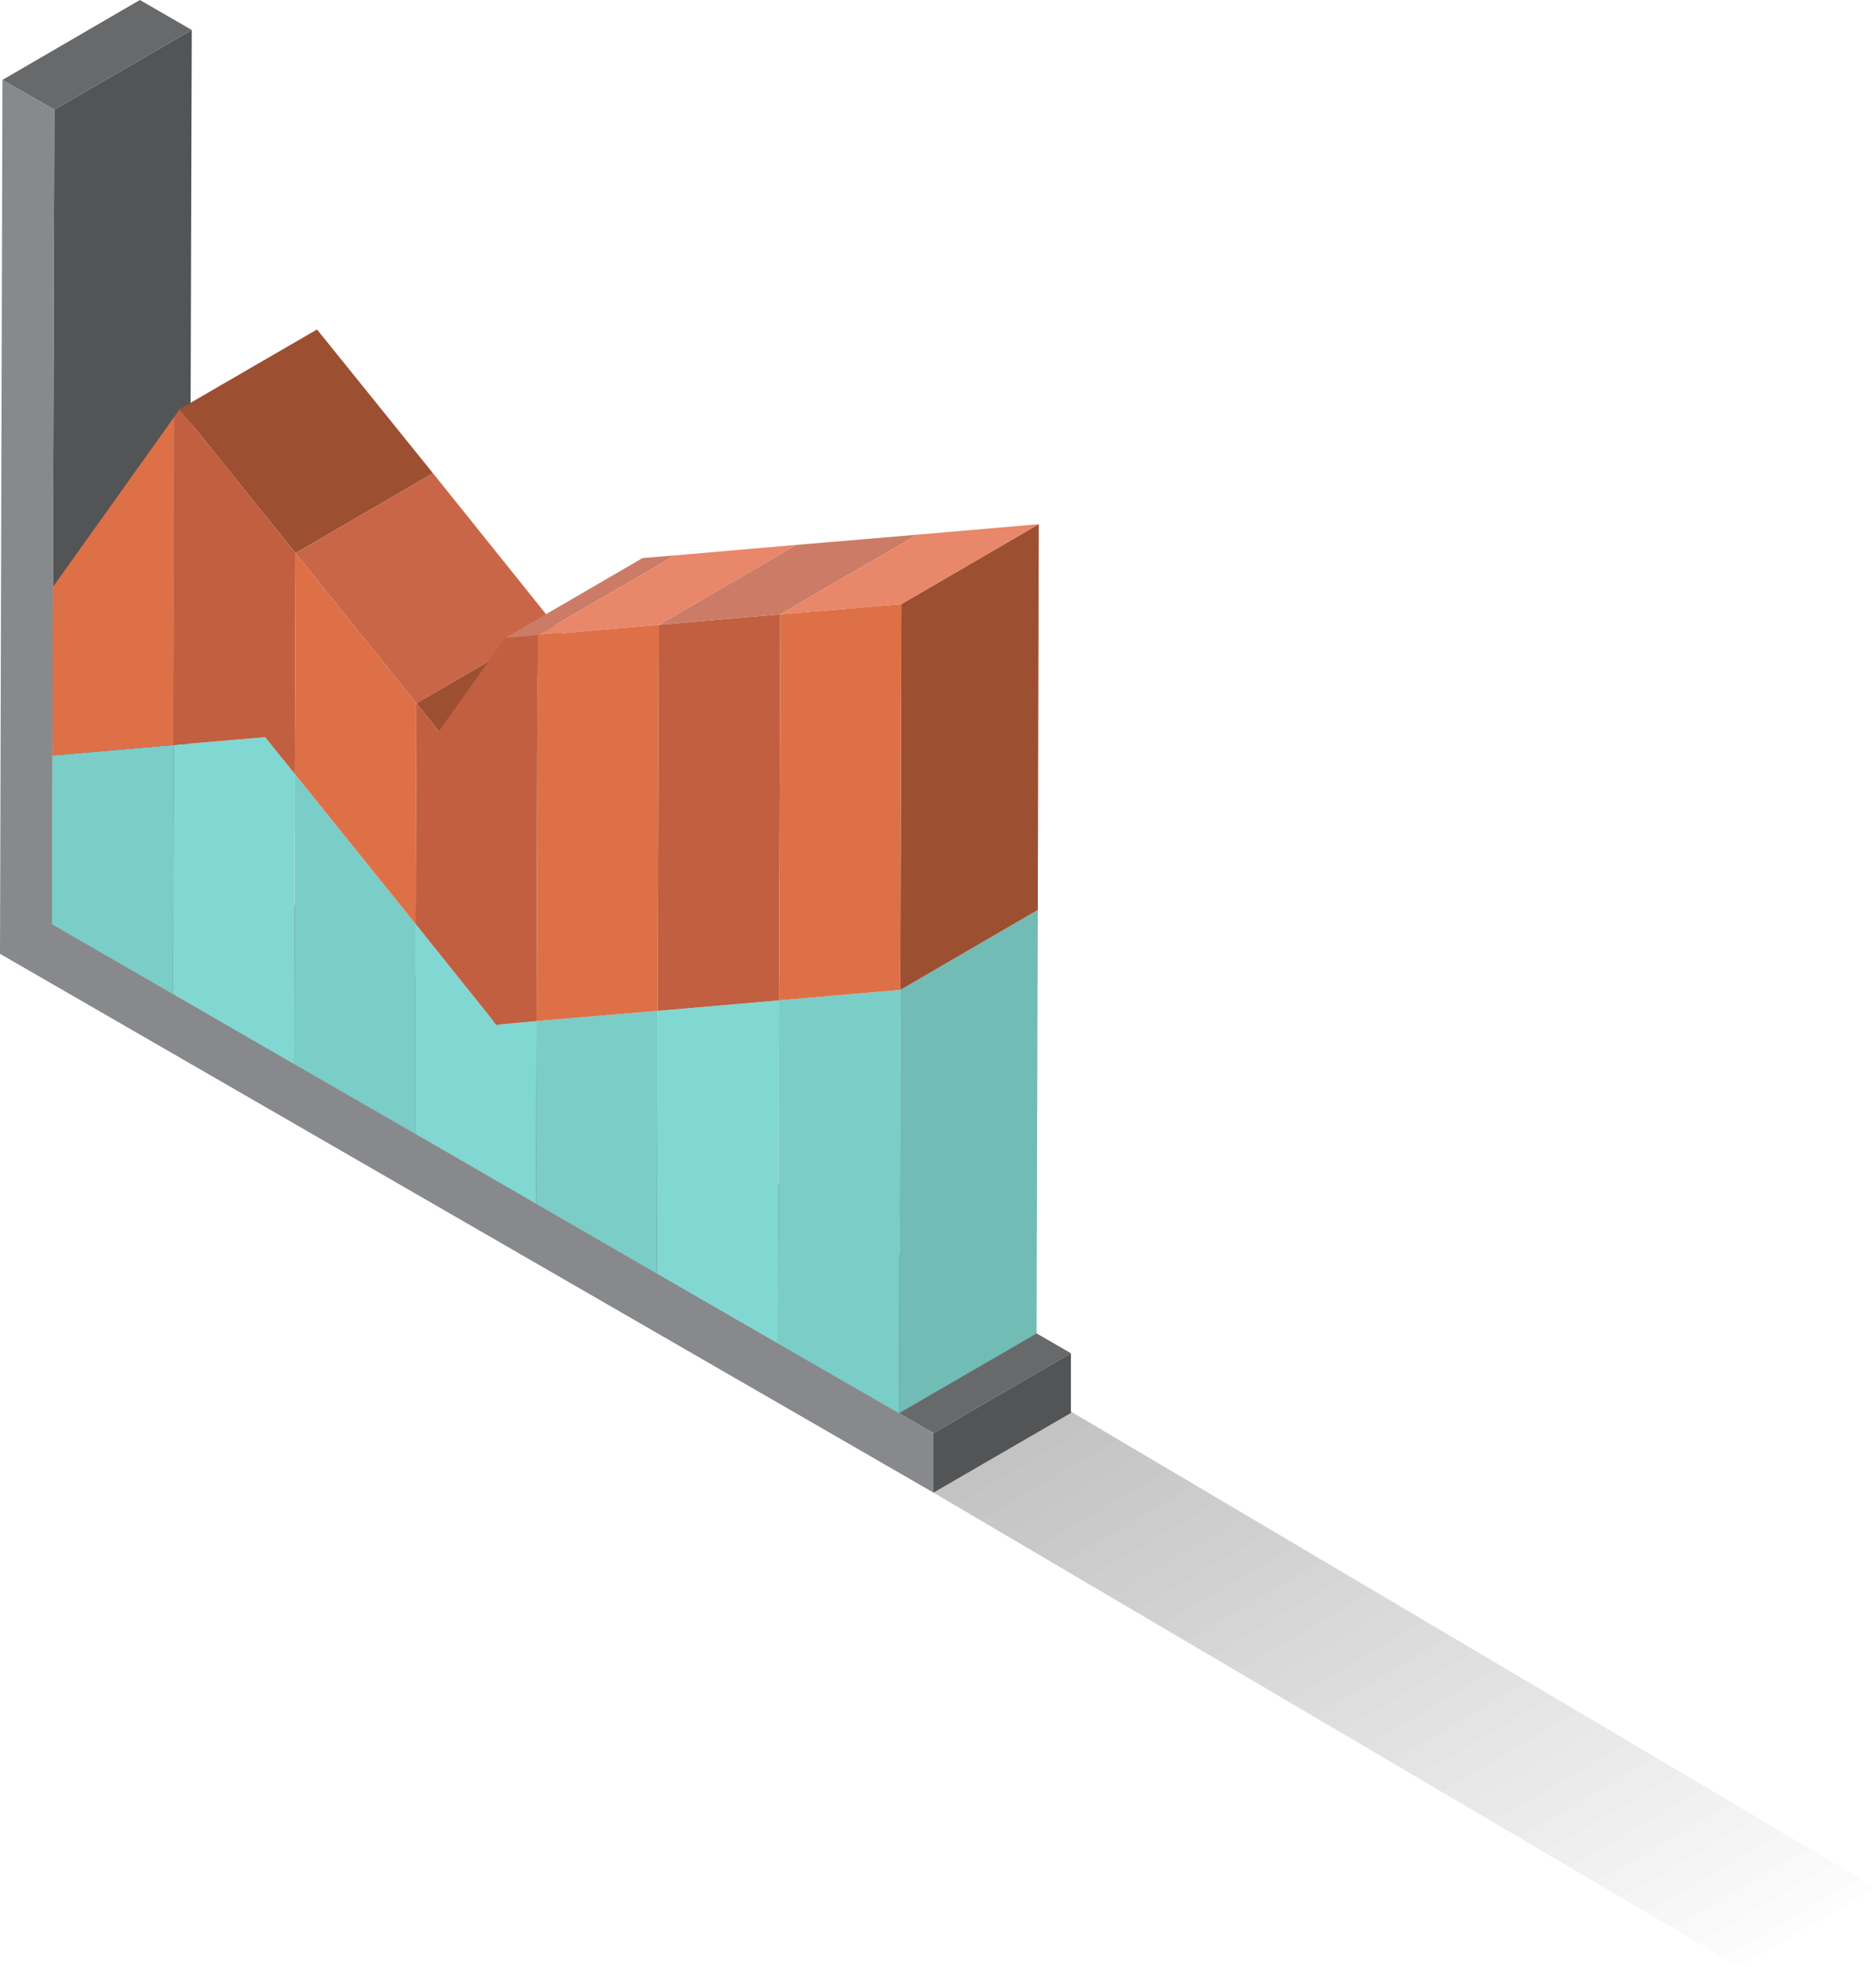 <svg xmlns="http://www.w3.org/2000/svg" xmlns:xlink="http://www.w3.org/1999/xlink" viewBox="0 0 76.99 80.71"><defs><style>.cls-1{isolation:isolate;}.cls-2{fill:none;}.cls-3{opacity:0.15;mix-blend-mode:multiply;fill:url(#Degradado_sin_nombre_2);}.cls-4{fill:#535456;}.cls-5{fill:#68696b;}.cls-6{fill:#87898c;}.cls-7{fill:#81d8d2;}.cls-8{fill:#7bcdc7;}.cls-9{fill:#de7047;}.cls-10{fill:#9d4f32;}.cls-11{fill:#c15f40;}.cls-12{fill:#c96647;}.cls-13{fill:#cc7c66;}.cls-14{fill:#e88769;}.cls-15{fill:#71bcb5;}</style><linearGradient id="Degradado_sin_nombre_2" x1="66.64" y1="84.62" x2="45.91" y2="49.44" gradientUnits="userSpaceOnUse"><stop offset="0" stop-opacity="0"/><stop offset="1"/></linearGradient></defs><title>stats_area_chart</title><g class="cls-1"><g id="Layer_1" data-name="Layer 1"><polygon class="cls-2" points="5.67 32.9 5.65 32.9 5.65 32.91 5.65 32.9 5.65 32.91 5.65 32.99 5.67 32.99 5.67 32.98 5.67 32.99 5.67 32.98 5.67 32.9"/><polygon class="cls-3" points="43.91 57.9 38.31 61.25 71.36 80.71 76.98 77.46 43.91 57.9"/><polygon class="cls-3" points="43.91 57.9 38.31 61.25 71.36 80.71 76.98 77.46 43.91 57.9"/><polygon class="cls-2" points="5.81 32.97 5.8 32.97 5.8 32.98 5.8 32.97 5.8 32.98 5.8 33.05 5.81 33.05 5.81 33.05 5.81 33.05 5.81 33.04 5.81 32.97"/><g class="cls-1"><polygon class="cls-4" points="2.23 4.5 7.87 1.23 7.77 34.65 2.13 37.92 2.23 4.5"/><polygon class="cls-5" points="2.13 37.92 7.77 34.65 43.95 55.53 38.31 58.81 2.13 37.92"/><polygon class="cls-5" points="0.1 3.28 5.74 0 7.87 1.23 2.23 4.5 0.1 3.28"/><polygon class="cls-4" points="38.31 58.81 43.95 55.53 43.95 57.98 38.31 61.25 38.31 58.81"/><polygon class="cls-6" points="2.23 4.5 2.13 37.92 38.31 58.81 38.31 61.25 0 39.14 0.1 3.28 2.23 4.5"/><g class="cls-1"><polygon class="cls-7" points="26.96 52.26 26.99 41.48 31.97 41.05 31.93 55.13 26.96 52.26"/><polygon class="cls-8" points="31.93 55.13 31.97 41.05 36.95 40.62 36.9 57.99 31.93 55.13"/><polygon class="cls-8" points="7.13 30.57 7.1 40.79 2.13 37.92 2.15 31 7.13 30.57"/><polygon class="cls-7" points="12.1 31.76 12.07 43.66 7.1 40.79 7.13 30.57 10.88 30.25 12.1 31.76"/><polygon class="cls-8" points="17.06 37.92 17.04 46.52 12.07 43.66 12.1 31.76 17.06 37.92"/><polygon class="cls-9" points="7.17 17.08 7.13 30.57 2.15 31 2.17 24.09 7.17 17.08"/><polygon class="cls-7" points="22.02 41.9 22 49.39 17.04 46.52 17.06 37.92 20.37 42.05 22.02 41.9"/><polygon class="cls-10" points="7.37 16.79 13.01 13.52 17.77 19.42 12.13 22.7 7.37 16.79"/><polygon class="cls-11" points="7.17 17.08 7.37 16.79 12.13 22.7 12.1 31.76 10.88 30.25 7.13 30.57 7.17 17.08"/><polygon class="cls-9" points="17.09 28.86 17.06 37.92 12.1 31.76 12.13 22.7 17.09 28.86"/><polygon class="cls-12" points="12.13 22.7 17.77 19.42 22.72 25.59 17.09 28.86 12.13 22.7"/><polygon class="cls-10" points="17.09 28.86 22.72 25.59 23.65 26.73 18.01 30.01 17.09 28.86"/><polygon class="cls-8" points="22 49.39 22.02 41.9 26.99 41.48 26.96 52.26 22 49.39"/><polygon class="cls-13" points="20.73 26.18 26.37 22.9 27.7 22.79 22.06 26.07 20.73 26.18"/><polygon class="cls-11" points="18.01 30.01 20.73 26.18 22.06 26.07 22.02 41.9 20.37 42.05 17.06 37.92 17.09 28.86 18.01 30.01"/><polygon class="cls-14" points="22.06 26.07 27.7 22.79 32.68 22.36 27.04 25.64 22.06 26.07"/><polygon class="cls-9" points="22.02 41.9 22.06 26.07 27.04 25.64 26.99 41.48 22.02 41.9"/><polygon class="cls-15" points="36.95 40.62 42.59 37.34 42.54 54.72 36.9 57.99 36.95 40.62"/><polygon class="cls-13" points="27.04 25.64 32.68 22.36 37.65 21.94 32.02 25.21 27.04 25.64"/><polygon class="cls-11" points="27.04 25.64 32.02 25.21 31.97 41.05 26.99 41.48 27.04 25.64"/><polygon class="cls-10" points="36.99 24.79 42.63 21.51 42.59 37.34 36.95 40.62 36.99 24.79"/><polygon class="cls-14" points="32.02 25.21 37.65 21.94 42.63 21.51 36.99 24.79 32.02 25.21"/><polygon class="cls-9" points="32.02 25.21 36.99 24.79 36.95 40.62 31.97 41.05 32.02 25.21"/></g></g></g></g></svg>